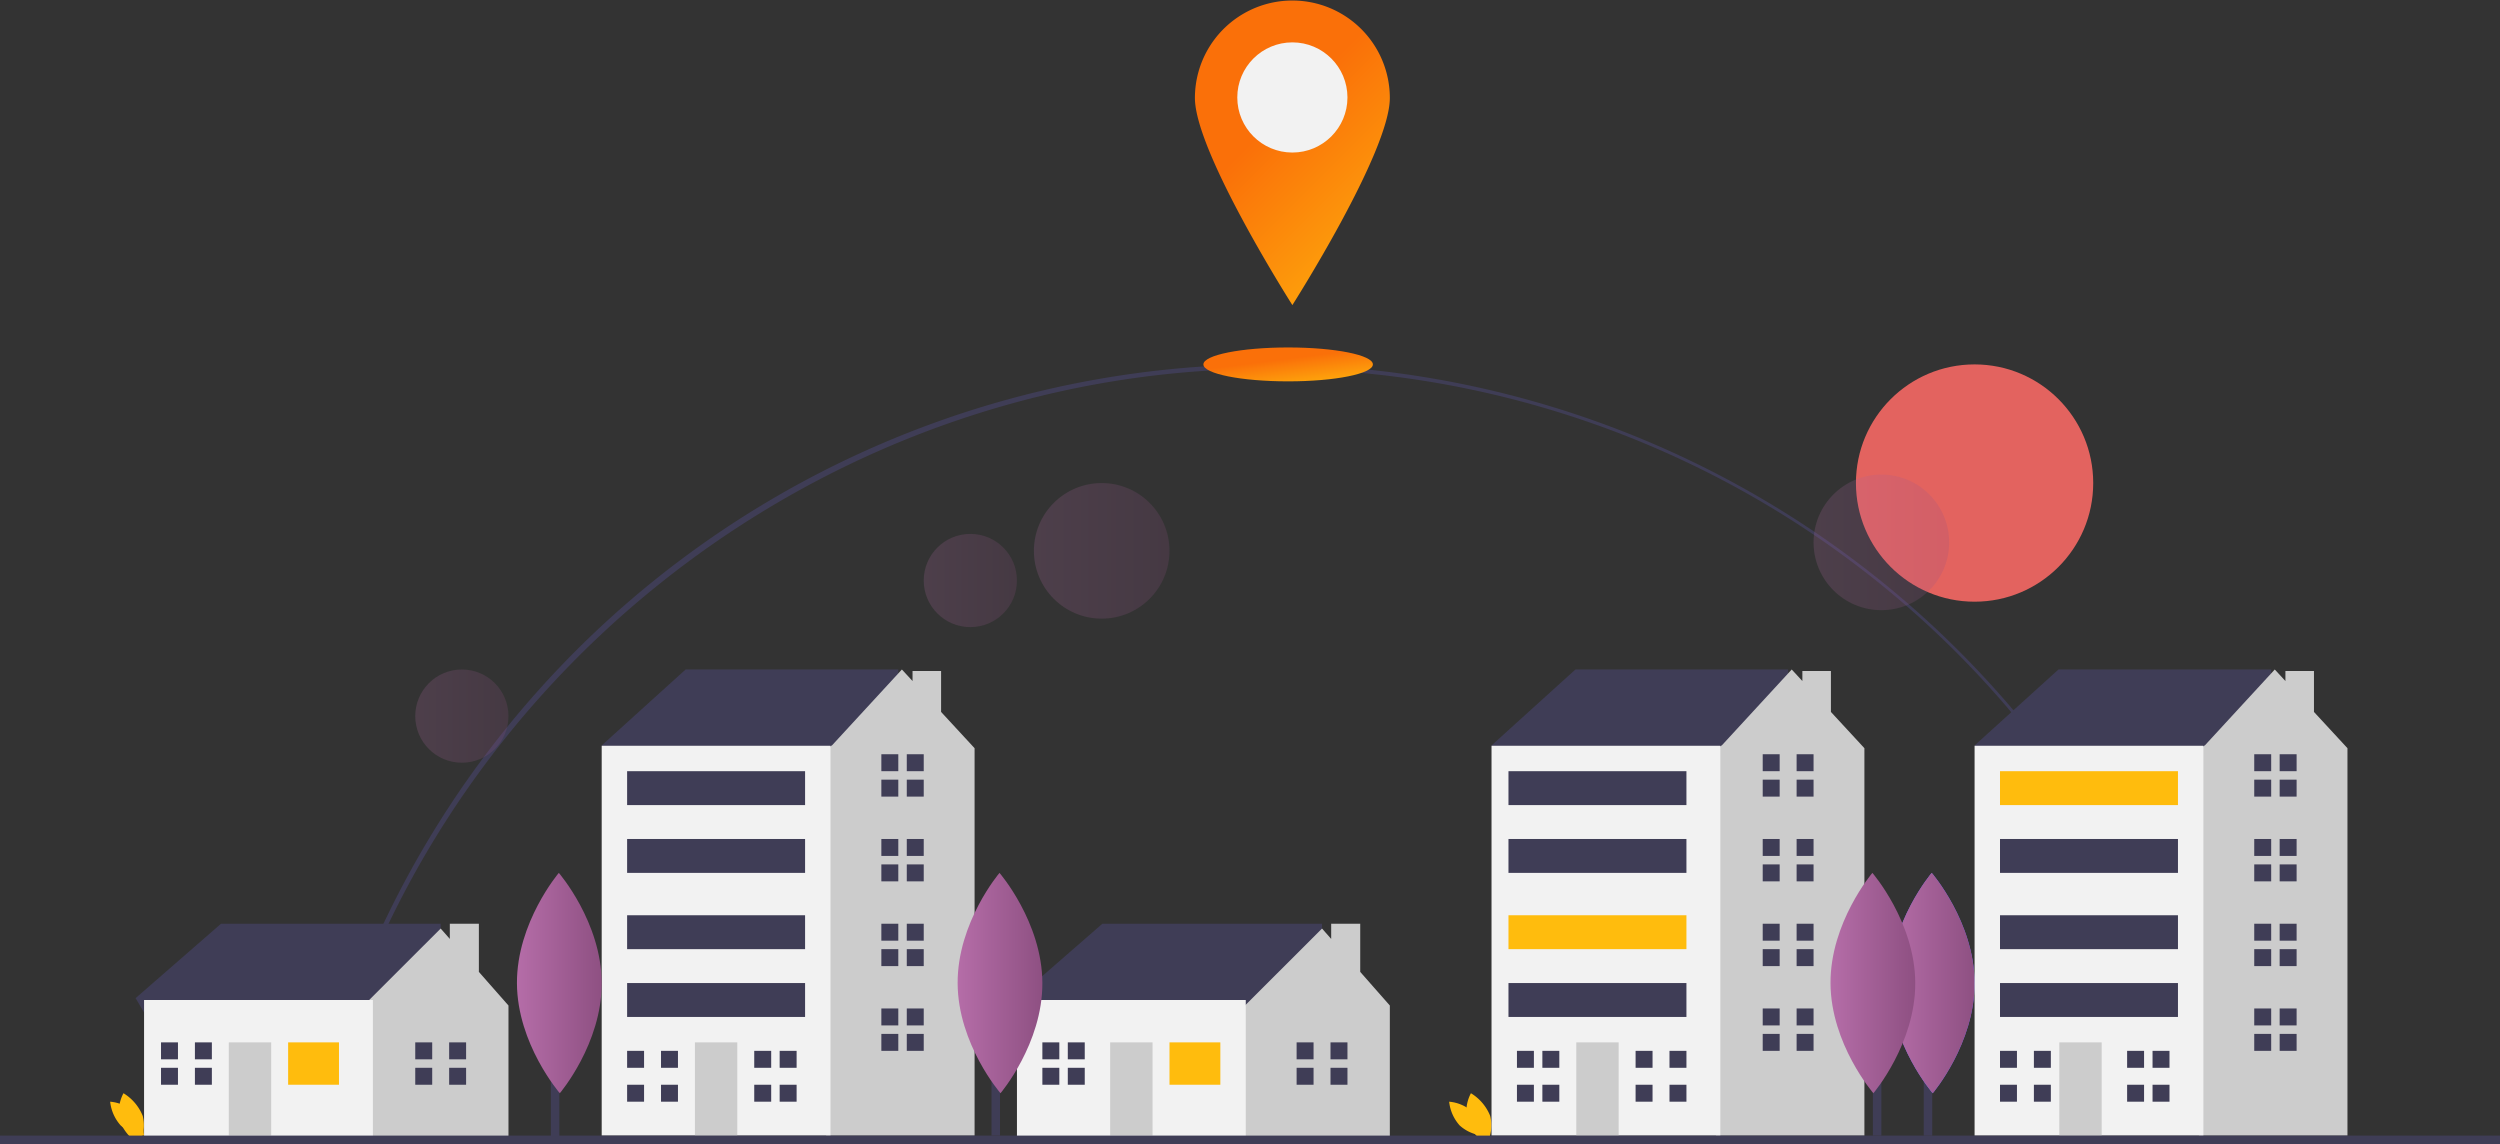 <svg data-name="undraw_best_place_r685 (1)" xmlns="http://www.w3.org/2000/svg" width="295" height="135"><rect width="100%" height="100%" fill="#333333" stroke="none"/><defs><linearGradient id="a" y1=".5" x2="1" y2=".5" gradientUnits="objectBoundingBox"><stop offset="0" stop-color="#b56da8"/><stop offset="1" stop-color="#8e5082"/></linearGradient><linearGradient id="b" x1=".235" y1=".5" x2=".758" y2="1.318" gradientUnits="objectBoundingBox"><stop offset="0" stop-color="#fa7009"/><stop offset="1" stop-color="#ffbc0d"/></linearGradient></defs><path d="M37.507 133l-.507-.114a115.388 115.388 0 0 1 225-.307l-.506.115a114.18 114.18 0 0 0-111.959-89.175C96.286 43.519 49.172 81.151 37.507 133z" fill="#3f3d56"/><circle cx="14" cy="14" r="14" transform="translate(219 43)" fill="#e3635f"/><path fill="#3f3d56" d="M227 113h1v21h-1z"/><path data-name="Path" d="M233 115.977c.032 7.179-4.941 13.023-4.941 13.023s-5.026-5.8-5.059-12.977S227.941 103 227.941 103s5.026 5.8 5.059 12.977z" fill="#6c63ff"/><path data-name="Path" d="M10 12.977C10.032 20.156 5.059 26 5.059 26S.033 20.2 0 13.023 4.941 0 4.941 0 9.967 5.8 10 12.977z" transform="translate(223 103)" fill="url(#a)"/><circle data-name="Oval" cx="8" cy="8" r="8" transform="translate(122 57)" opacity=".2" fill="url(#a)"/><circle data-name="Oval" cx="5.5" cy="5.5" r="5.5" transform="translate(109 63)" opacity=".2" fill="url(#a)"/><circle data-name="Oval" cx="5.5" cy="5.5" r="5.5" transform="translate(49 79)" opacity=".2" fill="url(#a)"/><circle data-name="Oval" cx="8" cy="8" r="8" transform="translate(214 56)" opacity=".2" fill="url(#a)"/><path data-name="Path" d="M14.155 132.317A5.529 5.529 0 0 0 16.431 135a4.724 4.724 0 0 0 .413-3.317A5.528 5.528 0 0 0 14.569 129a4.724 4.724 0 0 0-.414 3.317z" fill="#ffbc0d"/><path data-name="Path" d="M15.761 131.2A4.985 4.985 0 0 1 17 134a4.709 4.709 0 0 1-2.761-1.2A4.985 4.985 0 0 1 13 130a4.709 4.709 0 0 1 2.761 1.2zM173.155 132.317a5.528 5.528 0 0 0 2.276 2.683 4.724 4.724 0 0 0 .413-3.317 5.528 5.528 0 0 0-2.275-2.683 4.724 4.724 0 0 0-.414 3.317z" fill="#ffbc0d"/><path data-name="Path" d="M173.761 131.2A4.985 4.985 0 0 1 175 134a4.709 4.709 0 0 1-2.761-1.2A4.985 4.985 0 0 1 171 130a4.709 4.709 0 0 1 2.761 1.2z" fill="#ffbc0d"/><path data-name="Path" d="M17.08 119.61L16 117.781 26.08 109H52v2.561L42.64 121.8l-10.8 2.2-14.76-4.39z" fill="#3f3d56"/><path data-name="Path" d="M56.507 114.685V109h-3.428v1.793L52 109.567l-8.727 8.72-1.455 1.453L40 127.007 43.273 135H60v-16.349l-3.493-3.966z" fill="#ccc"/><path data-name="Rectangle" fill="#f2f2f2" d="M17 118h27v17H17z"/><path data-name="Rectangle" fill="#ffbc0d" d="M34 123h6v5h-6z"/><path data-name="Rectangle" fill="#ccc" d="M27 123h5v11h-5z"/><path data-name="Path" d="M21 125v-2h-2v2h2zM20.833 126H19v2h2v-2z" fill="#3f3d56"/><path data-name="Rectangle" fill="#3f3d56" d="M23 123h2v2h-2zM23 126h2v2h-2z"/><path data-name="Path" d="M51 125v-2h-2v2h2zM50.833 126H49v2h2v-2z" fill="#3f3d56"/><path data-name="Rectangle" fill="#3f3d56" d="M53 123h2v2h-2zM53 126h2v2h-2z"/><path data-name="Path" d="M121.08 119.61l-1.08-1.829L130.08 109H156v2.561l-9.36 10.239-10.8 2.2-14.76-4.39z" fill="#3f3d56"/><path data-name="Path" d="M160.507 114.685V109h-3.428v1.793L156 109.567l-8.727 8.72-1.455 1.453-1.818 7.267 3.273 7.993H164v-16.349l-3.493-3.966z" fill="#ccc"/><path data-name="Rectangle" fill="#f2f2f2" d="M120 118h27v17h-27z"/><path data-name="Rectangle" fill="#ffbc0d" d="M138 123h6v5h-6z"/><path data-name="Rectangle" fill="#ccc" d="M131 123h5v11h-5z"/><path data-name="Path" d="M125 125v-2h-2v2h2zM124.833 126H123v2h2v-2z" fill="#3f3d56"/><path data-name="Rectangle" fill="#3f3d56" d="M126 123h2v2h-2zM126 126h2v2h-2z"/><path data-name="Path" d="M155 125v-2h-2v2h2zM154.833 126H153v2h2v-2z" fill="#3f3d56"/><path data-name="Rectangle" fill="#3f3d56" d="M157 123h2v2h-2zM157 126h2v2h-2z"/><path data-name="Path" d="M72.768 89.4L71 87.962 80.9 79H106v7.887L89.737 98l-16.969-8.6z" fill="#3f3d56"/><path data-name="Path" d="M111.049 84.009v-4.831h-3.369v1.183L106.423 79 98.2 87.929l-3.213 2.143L90 126.484 97.521 134H115V88.286l-3.951-4.277z" fill="#ccc"/><path data-name="Rectangle" fill="#f2f2f2" d="M71 88h27v46H71z"/><path data-name="Rectangle" fill="#ccc" d="M82 123h5v11h-5z"/><path data-name="Path" d="M76 126v-2h-2v2h2zM75.833 128H74v2h2v-2z" fill="#3f3d56"/><path data-name="Rectangle" fill="#3f3d56" d="M78 124h2v2h-2zM78 128h2v2h-2z"/><path data-name="Path" d="M91 126v-2h-2v2h2zM90.833 128H89v2h2v-2z" fill="#3f3d56"/><path data-name="Rectangle" fill="#3f3d56" d="M92 124h2v2h-2zM92 128h2v2h-2z"/><path data-name="Path" d="M106 91v-2h-2v2h2zM105.833 92H104v2h2v-2z" fill="#3f3d56"/><path data-name="Rectangle" fill="#3f3d56" d="M107 89h2v2h-2zM107 92h2v2h-2z"/><path data-name="Path" d="M106 101v-2h-2v2h2zM105.833 102H104v2h2v-2z" fill="#3f3d56"/><path data-name="Rectangle" fill="#3f3d56" d="M107 99h2v2h-2zM107 102h2v2h-2z"/><path data-name="Path" d="M106 111v-2h-2v2h2zM105.833 112H104v2h2v-2z" fill="#3f3d56"/><path data-name="Rectangle" fill="#3f3d56" d="M107 109h2v2h-2zM107 112h2v2h-2z"/><path data-name="Path" d="M106 121v-2h-2v2h2zM105.833 122H104v2h2v-2z" fill="#3f3d56"/><path data-name="Rectangle" fill="#3f3d56" d="M107 119h2v2h-2zM107 122h2v2h-2zM74 91h21v4H74zM74 99h21v4H74zM74 108h21v4H74zM74 116h21v4H74z"/><path data-name="Path" d="M177.768 89.4L176 87.962 185.9 79H211v7.887L194.737 98l-16.969-8.6z" fill="#3f3d56"/><path data-name="Path" d="M216.049 84.009v-4.831h-3.369v1.183L211.423 79l-8.223 8.929-3.213 2.143L195 126.484l7.521 7.516H220V88.286l-3.951-4.277z" fill="#ccc"/><path data-name="Rectangle" fill="#f2f2f2" d="M176 88h27v46h-27z"/><path data-name="Rectangle" fill="#ccc" d="M186 123h5v11h-5z"/><path data-name="Path" d="M181 126v-2h-2v2h2zM180.833 128H179v2h2v-2z" fill="#3f3d56"/><path data-name="Rectangle" fill="#3f3d56" d="M182 124h2v2h-2zM182 128h2v2h-2z"/><path data-name="Path" d="M195 126v-2h-2v2h2zM194.833 128H193v2h2v-2z" fill="#3f3d56"/><path data-name="Rectangle" fill="#3f3d56" d="M197 124h2v2h-2zM197 128h2v2h-2z"/><path data-name="Path" d="M210 91v-2h-2v2h2zM209.833 92H208v2h2v-2z" fill="#3f3d56"/><path data-name="Rectangle" fill="#3f3d56" d="M212 89h2v2h-2zM212 92h2v2h-2z"/><path data-name="Path" d="M210 101v-2h-2v2h2zM209.833 102H208v2h2v-2z" fill="#3f3d56"/><path data-name="Rectangle" fill="#3f3d56" d="M212 99h2v2h-2zM212 102h2v2h-2z"/><path data-name="Path" d="M210 111v-2h-2v2h2zM209.833 112H208v2h2v-2z" fill="#3f3d56"/><path data-name="Rectangle" fill="#3f3d56" d="M212 109h2v2h-2zM212 112h2v2h-2z"/><path data-name="Path" d="M210 121v-2h-2v2h2zM209.833 122H208v2h2v-2z" fill="#3f3d56"/><path data-name="Rectangle" fill="#3f3d56" d="M212 119h2v2h-2zM212 122h2v2h-2zM178 91h21v4h-21zM178 99h21v4h-21z"/><path data-name="Rectangle" fill="#ffbc0d" d="M178 108h21v4h-21z"/><path data-name="Rectangle" fill="#3f3d56" d="M178 116h21v4h-21z"/><path data-name="Path" d="M234.768 89.4L233 87.962 242.9 79H268v7.887L251.737 98l-16.969-8.6z" fill="#3f3d56"/><path data-name="Path" d="M273.049 84.009v-4.831h-3.369v1.183L268.423 79l-8.223 8.929-3.213 2.143L252 126.484l7.521 7.516H277V88.286l-3.951-4.277z" fill="#ccc"/><path data-name="Rectangle" fill="#f2f2f2" d="M233 88h27v46h-27z"/><path data-name="Rectangle" fill="#ccc" d="M243 123h5v11h-5z"/><path data-name="Path" d="M238 126v-2h-2v2h2zM237.833 128H236v2h2v-2z" fill="#3f3d56"/><path data-name="Rectangle" fill="#3f3d56" d="M240 124h2v2h-2zM240 128h2v2h-2z"/><path data-name="Path" d="M253 126v-2h-2v2h2zM252.833 128H251v2h2v-2z" fill="#3f3d56"/><path data-name="Rectangle" fill="#3f3d56" d="M254 124h2v2h-2zM254 128h2v2h-2z"/><path data-name="Path" d="M268 91v-2h-2v2h2zM267.833 92H266v2h2v-2z" fill="#3f3d56"/><path data-name="Rectangle" fill="#3f3d56" d="M269 89h2v2h-2zM269 92h2v2h-2z"/><path data-name="Path" d="M268 101v-2h-2v2h2zM267.833 102H266v2h2v-2z" fill="#3f3d56"/><path data-name="Rectangle" fill="#3f3d56" d="M269 99h2v2h-2zM269 102h2v2h-2z"/><path data-name="Path" d="M268 111v-2h-2v2h2zM267.833 112H266v2h2v-2z" fill="#3f3d56"/><path data-name="Rectangle" fill="#3f3d56" d="M269 109h2v2h-2zM269 112h2v2h-2z"/><path data-name="Path" d="M268 121v-2h-2v2h2zM267.833 122H266v2h2v-2z" fill="#3f3d56"/><path data-name="Rectangle" fill="#3f3d56" d="M269 119h2v2h-2zM269 122h2v2h-2z"/><path data-name="Rectangle" fill="#ffbc0d" d="M236 91h21v4h-21z"/><path data-name="Rectangle" fill="#3f3d56" d="M236 99h21v4h-21zM236 108h21v4h-21zM236 116h21v4h-21zM0 134h295v1H0zM65 113h1v21h-1z"/><path data-name="Path" d="M10 12.977C10.032 20.156 5.059 26 5.059 26S.033 20.2 0 13.023 4.941 0 4.941 0 9.967 5.8 10 12.977z" transform="translate(61 103)" fill="url(#a)"/><path data-name="Rectangle" fill="#3f3d56" d="M117 113h1v21h-1z"/><path data-name="Path" d="M10 12.977C10.032 20.156 5.059 26 5.059 26S.033 20.2 0 13.023 4.941 0 4.941 0 9.967 5.8 10 12.977z" transform="translate(113 103)" fill="url(#a)"/><path data-name="Rectangle" fill="#3f3d56" d="M221 113h1v21h-1z"/><path data-name="Path" d="M10 12.977C10.032 20.156 5.059 26 5.059 26S.033 20.2 0 13.023 4.941 0 4.941 0 9.967 5.8 10 12.977z" transform="translate(216 103)" fill="url(#a)"/><ellipse data-name="Oval" cx="10" cy="2" rx="10" ry="2" transform="translate(142 41)" fill="url(#b)"/><path data-name="Path" d="M23 11.562C23 17.948 11.5 36 11.5 36S0 17.948 0 11.562a11.5 11.5 0 1 1 23 0z" transform="translate(141)" fill="url(#b)"/><circle data-name="Oval" cx="6.5" cy="6.5" r="6.5" transform="translate(146 5)" fill="#f2f2f2"/></svg>